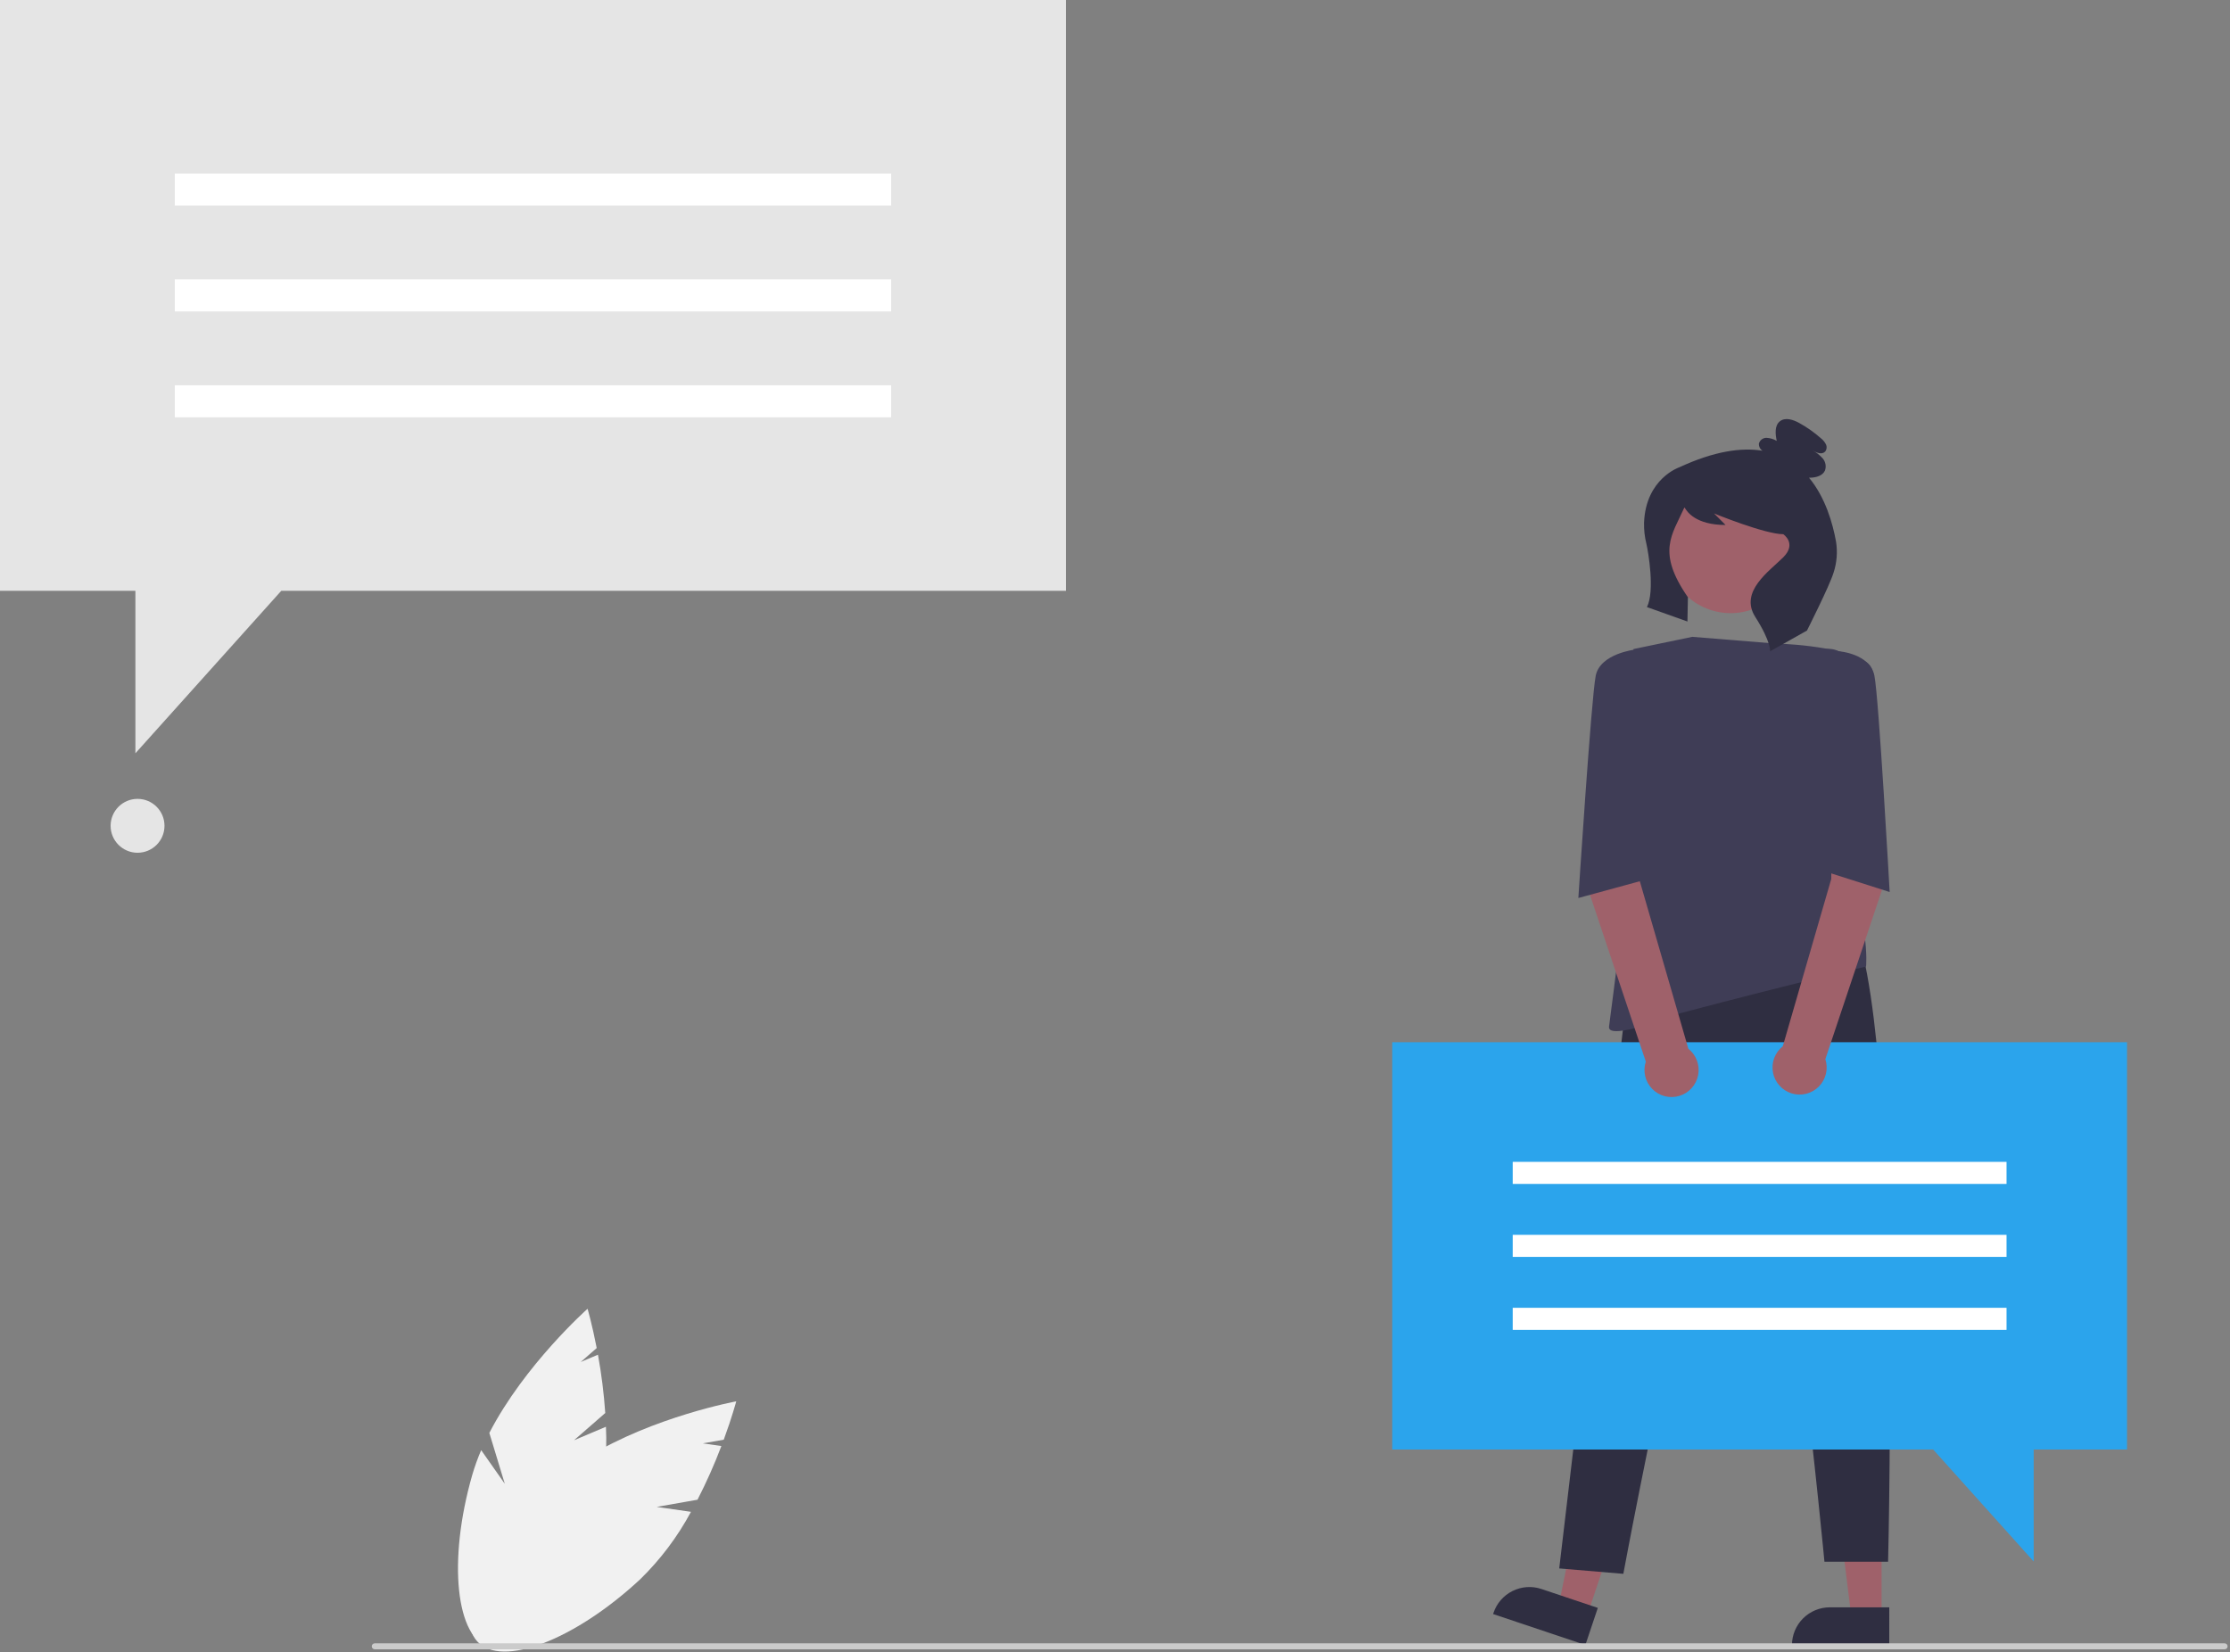<svg width="745" height="552" viewBox="0 0 745 552" fill="none" xmlns="http://www.w3.org/2000/svg">
<rect x="0" y="0" width="745" height="552" fill="#808080" stroke="none"/>
<g clip-path="url(#clip0)">
<path d="M356.109 197.381H93.963L45.233 251.661V197.381H0V0H356.109V197.381Z" fill="#E5E5E5"/>
<path d="M297.717 57.981H58.393V68.672H297.717V57.981Z" fill="white"/>
<path d="M297.717 93.345H58.393V104.037H297.717V93.345Z" fill="white"/>
<path d="M297.717 128.709H58.393V139.401H297.717V128.709Z" fill="white"/>
<path d="M45.954 284.884C50.925 284.884 54.954 280.854 54.954 275.884C54.954 270.913 50.925 266.884 45.954 266.884C40.983 266.884 36.954 270.913 36.954 275.884C36.954 280.854 40.983 284.884 45.954 284.884Z" fill="#E5E5E5"/>
<path d="M628.598 540.263H618.514L613.716 501.367H628.599L628.598 540.263Z" fill="#9F616A"/>
<path d="M631.169 550.038L598.654 550.037V549.626C598.654 546.269 599.988 543.05 602.361 540.677C604.734 538.304 607.953 536.97 611.31 536.97H611.311L631.17 536.971L631.169 550.038Z" fill="#2F2E41"/>
<path d="M530.313 539.464L520.752 536.259L528.567 497.855L542.678 502.586L530.313 539.464Z" fill="#9F616A"/>
<path d="M529.644 549.55L498.816 539.214L498.946 538.824C500.013 535.641 502.301 533.013 505.306 531.517C508.31 530.022 511.786 529.78 514.969 530.847L514.969 530.847L533.799 537.161L529.644 549.55Z" fill="#2F2E41"/>
<path d="M542.744 339.245L520.907 523.974L542.325 525.78C542.325 525.78 576.015 344.157 586.402 365.672C596.788 387.187 609.514 521.748 609.514 521.748H630.77C630.77 521.748 636.222 311.795 613.965 301.409L542.744 339.245Z" fill="#2F2E41"/>
<path d="M599.346 187.054C601.407 175.352 593.592 164.195 581.89 162.133C570.188 160.072 559.031 167.887 556.969 179.589C554.908 191.291 562.723 202.448 574.425 204.51C586.127 206.571 597.284 198.756 599.346 187.054Z" fill="#9F616A"/>
<path d="M565.372 212.753L592.821 214.979C592.821 214.979 614.707 215.35 623.609 221.285C632.512 227.22 615.078 263.943 615.078 263.943C615.078 263.943 610.545 278.503 613.965 285.087C625.061 306.449 623.416 322.9 623.416 322.9C623.416 322.9 600.611 328.116 561.291 338.503C561.291 338.503 536.809 348.147 537.551 342.954C538.293 337.761 545.712 278.41 545.712 278.41V216.834L565.372 212.753Z" fill="#3F3D56"/>
<path d="M613.391 180.99C612.292 174.863 609.832 166.172 604.351 159.583C604.524 159.584 604.696 159.591 604.869 159.586C606.752 159.531 608.896 158.937 609.674 157.221C609.925 156.534 609.988 155.791 609.855 155.072C609.723 154.352 609.401 153.68 608.922 153.127C607.951 152.034 606.789 151.126 605.493 150.448C606.815 151.25 608.683 151.995 609.738 150.865C610.01 150.524 610.178 150.113 610.224 149.68C610.27 149.247 610.191 148.81 609.997 148.42C609.597 147.646 609.034 146.968 608.348 146.431C606.126 144.465 603.695 142.75 601.098 141.315C599.088 140.204 596.444 139.313 594.639 140.733C592.801 142.181 593.096 144.999 593.569 147.291C592.539 146.689 591.382 146.339 590.191 146.271C589.597 146.254 589.014 146.443 588.542 146.806C588.07 147.168 587.738 147.683 587.601 148.262C587.584 148.719 587.685 149.172 587.895 149.579C588.104 149.985 588.415 150.331 588.798 150.582C581.704 149.415 572.64 150.739 561.052 156.1C561.052 156.1 549.817 159.846 549.246 174.636C549.188 177.002 549.451 179.364 550.026 181.659C550.659 184.34 552.911 197.494 550.21 202.81L563.741 207.631L563.896 199.526C553.38 184.346 558.575 178.775 562.669 169.645C562.676 169.628 562.687 169.614 562.702 169.603C562.716 169.593 562.734 169.586 562.752 169.585C562.769 169.584 562.787 169.587 562.803 169.596C562.819 169.604 562.833 169.617 562.842 169.632C563.598 170.93 566.498 175.381 576.477 175.381L572.621 171.525C572.621 171.525 589.588 178.466 595.758 178.466C595.758 178.466 600.385 181.551 595.758 186.178C591.13 190.806 581.003 197.616 586.402 206.1C591.8 214.583 591.335 217.593 591.335 217.593L603.675 210.652C603.675 210.652 611.212 195.74 612.548 191.349C613.647 188.012 613.935 184.461 613.391 180.99Z" fill="#2F2E41"/>
<path d="M465.118 348.182H710.597V484.244H679.416V521.661L645.825 484.244H465.118V348.182Z" fill="#2BA4EC"/>
<path d="M670.345 388.15H505.37V395.52H670.345V388.15Z" fill="white"/>
<path d="M670.345 412.528H505.37V419.898H670.345V412.528Z" fill="white"/>
<path d="M670.345 436.906H505.37V444.276H670.345V436.906Z" fill="white"/>
<path d="M626.299 261L611.9 264.5L611.791 293.64L595.597 349.534C594.301 350.559 593.31 351.919 592.732 353.468C592.155 355.016 592.012 356.693 592.32 358.317C592.628 359.94 593.375 361.448 594.48 362.677C595.584 363.907 597.005 364.81 598.586 365.289C600.168 365.768 601.851 365.804 603.451 365.394C605.052 364.985 606.511 364.144 607.668 362.964C608.825 361.785 609.637 360.31 610.015 358.702C610.393 357.093 610.324 355.411 609.814 353.839L629.174 295.977L626.299 261Z" fill="#9F616A"/>
<path d="M530.469 260.387L547.742 265.322L547.851 294.462L564.046 350.356C565.342 351.381 566.333 352.742 566.91 354.29C567.488 355.838 567.631 357.515 567.323 359.139C567.015 360.763 566.268 362.271 565.163 363.5C564.058 364.729 562.638 365.632 561.057 366.111C559.475 366.59 557.792 366.627 556.191 366.217C554.59 365.807 553.132 364.967 551.975 363.787C550.818 362.607 550.006 361.133 549.628 359.524C549.249 357.915 549.319 356.234 549.829 354.662L530.469 296.799V260.387Z" fill="#9F616A"/>
<path d="M604.691 218.317L608.26 217.154C610.263 216.501 612.442 216.652 614.336 217.576C614.336 217.576 624.722 218.317 626.206 225.736C627.69 233.155 631.299 298 631.299 298L609.299 291L604.691 218.317Z" fill="#3F3D56"/>
<path d="M554.614 218.318L548.299 218L546.299 217C546.299 217 534.583 218.318 533.1 225.736C531.616 233.155 527.299 300 527.299 300L549.299 294L554.614 218.318Z" fill="#3F3D56"/>
<path d="M191.776 481.152L202.204 472.055C201.758 465.521 200.944 459.017 199.765 452.575L194.01 455.009L199.349 450.352C197.813 442.4 196.292 437.231 196.292 437.231C196.292 437.231 175.252 455.915 163.478 478.708L168.643 495.698L160.754 484.463C159.581 487.175 158.58 489.958 157.756 492.796C149.547 521.434 152.244 547.331 163.782 550.638C175.32 553.946 191.328 533.411 199.538 504.773C201.933 495.6 202.908 486.114 202.429 476.645L191.776 481.152Z" fill="#F1F1F1"/>
<path d="M219.39 503.419L233.018 501.023C236.014 495.199 238.679 489.21 241 483.086L234.815 482.195L241.793 480.968C244.589 473.367 245.958 468.156 245.958 468.156C245.958 468.156 218.289 473.275 196.429 486.701L192.068 503.914L191.122 490.219C188.716 491.934 186.42 493.799 184.249 495.802C162.418 516.074 151.341 539.638 159.508 548.433C167.675 557.228 191.993 547.925 213.824 527.653C220.617 521.038 226.355 513.421 230.839 505.068L219.39 503.419Z" fill="#F1F1F1"/>
<path d="M743.2 551H125.2C124.935 551 124.681 550.895 124.493 550.707C124.305 550.52 124.2 550.265 124.2 550C124.2 549.735 124.305 549.48 124.493 549.293C124.681 549.105 124.935 549 125.2 549H743.2C743.465 549 743.72 549.105 743.907 549.293C744.095 549.48 744.2 549.735 744.2 550C744.2 550.265 744.095 550.52 743.907 550.707C743.72 550.895 743.465 551 743.2 551Z" fill="#CBCBCB"/>
</g>
<defs>
<clipPath id="clip0">
<rect width="744.2" height="551.749" fill="white"/>
</clipPath>
</defs>
</svg>
